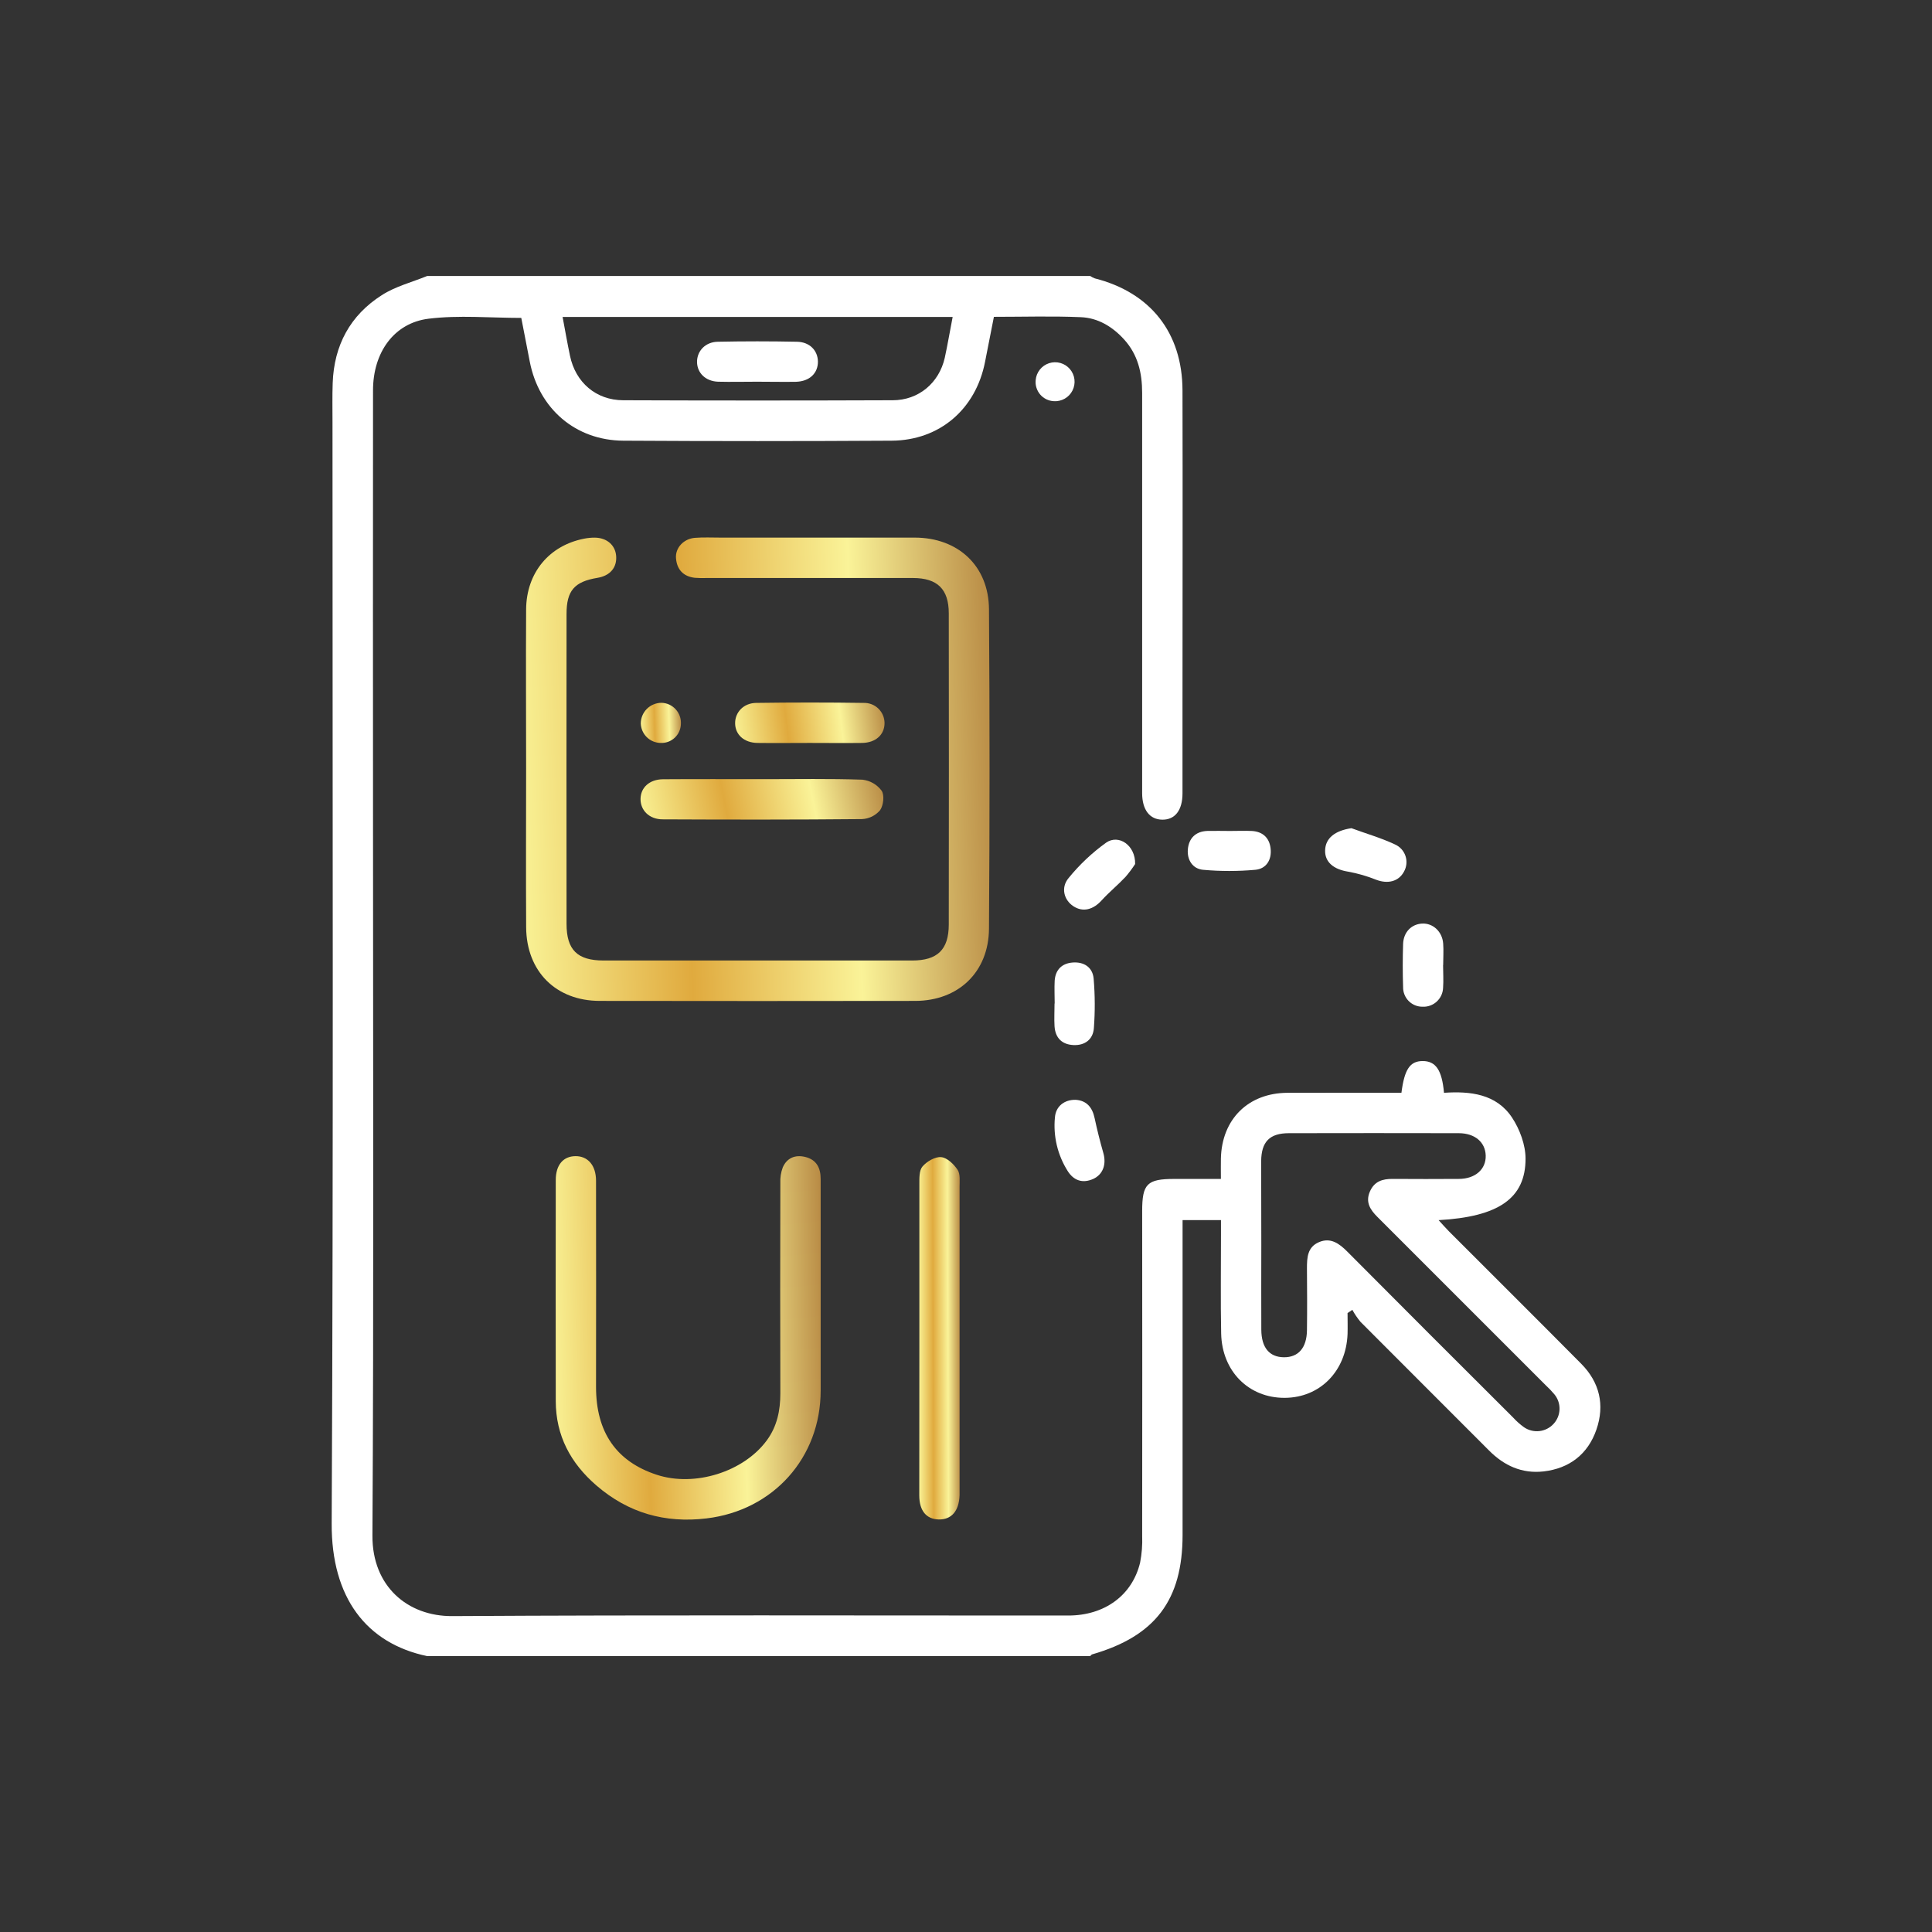 <svg width="140" height="140" viewBox="0 0 140 140" fill="none" xmlns="http://www.w3.org/2000/svg">
<rect x="0" y="0" width="140" height="140" fill="#333333" stroke="none"/>
<path d="M79 20C79.104 20.07 79.215 20.128 79.332 20.172C83.365 21.195 85.678 24.111 85.688 28.291C85.707 35.94 85.688 43.59 85.688 51.238C85.688 53.322 85.688 55.406 85.688 57.488C85.688 58.715 85.147 59.404 84.229 59.397C83.311 59.389 82.764 58.684 82.764 57.469C82.764 47.801 82.764 38.133 82.764 28.467C82.764 27.008 82.453 25.695 81.455 24.596C80.614 23.668 79.559 23.033 78.32 22.984C76.244 22.895 74.164 22.959 72.022 22.959C71.805 24.066 71.592 25.141 71.381 26.217C70.715 29.645 68.092 31.914 64.606 31.934C58.128 31.973 51.65 31.973 45.172 31.934C41.701 31.914 39.053 29.617 38.389 26.205C38.184 25.152 37.985 24.102 37.774 23.037C35.516 23.037 33.26 22.824 31.065 23.094C28.539 23.402 27.031 25.557 27.031 28.281C27.024 39.055 27.024 49.829 27.031 60.603C27.031 77.496 27.086 94.393 26.988 111.285C26.969 114.939 29.527 117.131 32.779 117.109C47.654 117.02 62.529 117.072 77.406 117.068C80.041 117.068 82.047 115.607 82.617 113.23C82.741 112.593 82.791 111.942 82.766 111.293C82.775 103.447 82.775 95.602 82.766 87.758C82.766 85.785 83.123 85.43 85.1 85.43H88.471C88.471 84.902 88.461 84.432 88.471 83.959C88.531 81.107 90.449 79.203 93.291 79.189C95.733 79.178 98.174 79.189 100.615 79.189H101.553C101.772 77.477 102.174 76.894 103.088 76.887C104.033 76.887 104.49 77.527 104.637 79.188C106.529 79.062 108.426 79.258 109.571 80.988C110.129 81.834 110.547 82.961 110.547 83.961C110.547 86.836 108.594 88.174 104.246 88.416C104.545 88.74 104.758 88.988 104.988 89.219C108.186 92.42 111.395 95.609 114.58 98.822C115.916 100.17 116.297 101.811 115.684 103.59C115.071 105.369 113.731 106.41 111.852 106.625C110.289 106.801 108.996 106.211 107.899 105.107C104.795 101.992 101.68 98.893 98.582 95.781C98.36 95.512 98.164 95.222 97.996 94.916L97.649 95.147C97.649 95.656 97.664 96.166 97.649 96.674C97.543 99.363 95.647 101.283 93.094 101.293C90.494 101.305 88.549 99.373 88.49 96.633C88.442 94.258 88.479 91.881 88.477 89.504V88.414H85.694V89.547C85.694 96.773 85.694 104 85.694 111.227C85.694 115.951 83.713 118.561 79.141 119.883C79.086 119.898 79.047 119.965 79 120.008H30.953C26.541 119.082 24.01 115.762 24.035 110.4C24.164 83.797 24.094 57.193 24.094 30.588C24.094 29.645 24.074 28.701 24.108 27.76C24.203 25.025 25.375 22.85 27.662 21.391C28.651 20.752 29.85 20.451 30.953 20H79ZM91.399 90.209C91.399 92.258 91.387 94.311 91.399 96.357C91.408 97.658 91.985 98.342 93.035 98.352C94.086 98.361 94.69 97.67 94.707 96.398C94.727 94.902 94.719 93.406 94.707 91.906C94.707 91.125 94.74 90.367 95.58 90.01C96.42 89.652 97.045 90.107 97.633 90.699C101.625 94.712 105.627 98.717 109.639 102.713C109.879 102.977 110.146 103.215 110.436 103.424C110.763 103.648 111.159 103.746 111.553 103.701C111.947 103.656 112.311 103.47 112.578 103.178C112.847 102.887 113 102.509 113.01 102.113C113.019 101.718 112.884 101.332 112.629 101.029C112.441 100.805 112.239 100.593 112.024 100.395C107.953 96.32 103.881 92.248 99.807 88.178C99.291 87.664 98.938 87.115 99.262 86.357C99.586 85.6 100.18 85.422 100.924 85.428C102.518 85.439 104.112 85.439 105.707 85.428C106.906 85.428 107.692 84.725 107.66 83.728C107.629 82.768 106.879 82.117 105.707 82.115C101.607 82.106 97.505 82.106 93.403 82.115C92.002 82.115 91.399 82.732 91.389 84.152C91.389 86.174 91.399 88.191 91.399 90.209ZM69.033 22.969H40.768C40.951 23.945 41.111 24.861 41.303 25.779C41.703 27.707 43.188 28.996 45.154 29.004C51.665 29.029 58.175 29.029 64.686 29.004C66.567 29.004 68.047 27.75 68.461 25.93C68.668 24.98 68.828 24.02 69.033 22.969Z" fill="white"/>
<path d="M38.125 55.674C38.125 51.832 38.101 47.99 38.125 44.15C38.146 41.498 39.802 39.525 42.332 39.033C42.589 38.982 42.851 38.957 43.113 38.959C43.978 38.973 44.582 39.5 44.648 40.277C44.718 41.123 44.211 41.723 43.293 41.873C41.629 42.148 41.054 42.795 41.054 44.484C41.047 51.97 41.047 59.457 41.054 66.945C41.054 68.836 41.836 69.6 43.734 69.602C51.19 69.602 58.644 69.602 66.097 69.602C67.927 69.602 68.748 68.82 68.752 67C68.763 59.48 68.763 51.962 68.752 44.443C68.752 42.685 67.918 41.887 66.16 41.885C61.179 41.885 56.199 41.885 51.218 41.885C50.926 41.896 50.633 41.891 50.342 41.869C49.511 41.771 49.052 41.267 48.986 40.457C48.922 39.699 49.541 39.035 50.365 38.973C50.98 38.926 51.601 38.957 52.218 38.957C56.906 38.957 61.593 38.957 66.281 38.957C69.431 38.957 71.644 41.01 71.666 44.148C71.72 51.862 71.72 59.576 71.666 67.291C71.646 70.438 69.451 72.525 66.32 72.529C58.703 72.541 51.086 72.541 43.468 72.529C40.287 72.529 38.148 70.394 38.127 67.195C38.105 63.359 38.123 59.514 38.125 55.674Z" fill="url(#paint0_linear_320_651)"/>
<path d="M59.469 93.729C59.469 96.072 59.469 98.416 59.469 100.76C59.469 105.621 56.045 109.449 51.197 110.029C48.191 110.391 45.533 109.639 43.223 107.647C41.35 106.031 40.275 104.033 40.273 101.526C40.266 96.187 40.266 90.849 40.273 85.51C40.273 84.412 40.815 83.791 41.695 83.779C42.576 83.768 43.19 84.42 43.191 85.559C43.205 90.539 43.191 95.52 43.191 100.5C43.191 103.783 44.657 105.905 47.588 106.867C50.336 107.774 53.895 106.658 55.57 104.369C56.315 103.352 56.547 102.201 56.547 100.963C56.533 95.885 56.533 90.807 56.547 85.729C56.528 85.342 56.588 84.956 56.723 84.594C57.022 83.91 57.615 83.664 58.334 83.832C59.164 84.028 59.469 84.625 59.469 85.428C59.467 88.196 59.467 90.963 59.469 93.729Z" fill="url(#paint1_linear_320_651)"/>
<path d="M66.62 96.85C66.62 93.176 66.62 89.502 66.62 85.828C66.62 85.385 66.6 84.817 66.848 84.528C67.162 84.162 67.762 83.807 68.201 83.85C68.641 83.893 69.123 84.367 69.399 84.779C69.594 85.086 69.535 85.594 69.535 86.014C69.535 93.296 69.535 100.579 69.535 107.861C69.535 108.024 69.535 108.186 69.535 108.348C69.493 109.5 68.95 110.123 68.02 110.106C67.131 110.082 66.618 109.484 66.614 108.367C66.612 104.522 66.62 100.686 66.62 96.85Z" fill="url(#paint2_linear_320_651)"/>
<path d="M55.369 56.461C57.744 56.461 60.119 56.418 62.49 56.498C62.766 56.528 63.032 56.614 63.272 56.752C63.513 56.89 63.722 57.076 63.887 57.299C64.102 57.625 64.018 58.365 63.773 58.713C63.611 58.904 63.41 59.06 63.184 59.171C62.958 59.281 62.712 59.344 62.461 59.355C57.648 59.4 52.836 59.396 48.022 59.373C47.045 59.373 46.408 58.717 46.416 57.894C46.424 57.072 47.061 56.474 48.053 56.467C50.492 56.449 52.93 56.461 55.369 56.461Z" fill="url(#paint3_linear_320_651)"/>
<path d="M58.682 53.836C57.416 53.836 56.143 53.852 54.885 53.836C53.908 53.82 53.268 53.228 53.27 52.395C53.27 51.613 53.881 50.949 54.791 50.935C57.387 50.898 59.984 50.898 62.58 50.935C62.777 50.929 62.972 50.962 63.156 51.032C63.34 51.102 63.507 51.209 63.649 51.345C63.79 51.482 63.903 51.645 63.98 51.826C64.057 52.007 64.097 52.202 64.098 52.398C64.098 53.234 63.463 53.82 62.478 53.836C61.211 53.852 59.947 53.836 58.682 53.836Z" fill="url(#paint4_linear_320_651)"/>
<path d="M89.14 60.215C89.66 60.215 90.181 60.193 90.703 60.215C91.484 60.256 91.98 60.695 92.07 61.467C92.174 62.295 91.763 62.959 90.961 63.029C89.704 63.143 88.44 63.143 87.183 63.029C86.422 62.961 86.011 62.312 86.076 61.545C86.148 60.746 86.636 60.246 87.484 60.213C88.041 60.199 88.594 60.215 89.14 60.215Z" fill="white"/>
<path d="M82.256 62.611C82.043 62.94 81.808 63.253 81.553 63.549C81.002 64.135 80.381 64.639 79.838 65.234C79.217 65.926 78.471 66.121 77.781 65.668C77.092 65.215 76.856 64.317 77.434 63.627C78.223 62.655 79.139 61.792 80.156 61.061C81.066 60.43 82.285 61.252 82.256 62.611Z" fill="white"/>
<path d="M104.571 69.932C104.571 70.482 104.612 71.037 104.571 71.584C104.564 71.771 104.52 71.956 104.442 72.126C104.363 72.296 104.252 72.449 104.114 72.576C103.976 72.704 103.815 72.802 103.639 72.866C103.463 72.931 103.275 72.96 103.088 72.951C102.901 72.953 102.715 72.918 102.542 72.847C102.368 72.776 102.211 72.671 102.079 72.538C101.947 72.405 101.844 72.246 101.774 72.073C101.704 71.899 101.67 71.713 101.674 71.525C101.639 70.488 101.641 69.447 101.674 68.41C101.699 67.551 102.274 66.967 103.051 66.926C103.828 66.885 104.51 67.492 104.578 68.371C104.617 68.889 104.578 69.41 104.578 69.934L104.571 69.932Z" fill="white"/>
<path d="M97.929 60.014C98.98 60.404 100.064 60.711 101.072 61.185C101.253 61.263 101.415 61.379 101.549 61.523C101.682 61.668 101.783 61.84 101.846 62.026C101.909 62.213 101.931 62.411 101.912 62.607C101.893 62.803 101.833 62.993 101.736 63.164C101.355 63.875 100.574 64.074 99.722 63.75C99.068 63.487 98.389 63.291 97.695 63.164C96.64 62.998 96.001 62.473 96.023 61.625C96.044 60.728 96.746 60.191 97.929 60.014Z" fill="white"/>
<path d="M76.426 72.713C76.426 72.164 76.397 71.612 76.426 71.063C76.481 70.272 76.947 69.809 77.727 69.748C78.555 69.684 79.18 70.1 79.25 70.92C79.351 72.112 79.356 73.311 79.266 74.504C79.207 75.317 78.617 75.77 77.783 75.729C76.949 75.688 76.473 75.209 76.416 74.371C76.383 73.822 76.416 73.27 76.416 72.719L76.426 72.713Z" fill="white"/>
<path d="M77.953 79.697C78.734 79.752 79.152 80.233 79.32 81.025C79.502 81.871 79.711 82.711 79.949 83.539C80.187 84.367 79.933 85.102 79.219 85.43C78.437 85.779 77.797 85.537 77.369 84.858C76.635 83.698 76.309 82.326 76.445 80.961C76.508 80.174 77.119 79.678 77.953 79.697Z" fill="white"/>
<path d="M47.93 50.928C48.125 50.932 48.317 50.976 48.495 51.057C48.672 51.138 48.832 51.254 48.963 51.398C49.095 51.541 49.196 51.711 49.261 51.895C49.326 52.079 49.352 52.274 49.34 52.469C49.335 52.656 49.293 52.84 49.216 53.01C49.139 53.181 49.029 53.334 48.892 53.462C48.755 53.589 48.594 53.688 48.418 53.752C48.243 53.816 48.056 53.845 47.869 53.836C47.493 53.83 47.133 53.679 46.865 53.414C46.598 53.149 46.443 52.791 46.434 52.414C46.438 52.02 46.598 51.643 46.877 51.365C47.157 51.087 47.535 50.93 47.93 50.928Z" fill="url(#paint5_linear_320_651)"/>
<path d="M75.049 27.545C75.072 27.267 75.177 27.003 75.35 26.784C75.523 26.566 75.757 26.404 76.022 26.318C76.287 26.233 76.572 26.227 76.84 26.303C77.108 26.379 77.348 26.532 77.529 26.744C77.71 26.956 77.825 27.217 77.858 27.493C77.891 27.77 77.842 28.05 77.716 28.299C77.591 28.548 77.394 28.754 77.152 28.891C76.909 29.028 76.632 29.091 76.354 29.07C76.166 29.06 75.983 29.012 75.815 28.929C75.647 28.846 75.497 28.729 75.375 28.587C75.253 28.444 75.162 28.278 75.106 28.099C75.049 27.92 75.03 27.732 75.049 27.545Z" fill="white"/>
<path d="M54.855 27.66C53.916 27.66 52.975 27.684 52.037 27.66C51.129 27.629 50.516 27.023 50.51 26.23C50.504 25.438 51.109 24.781 52.014 24.764C53.925 24.725 55.837 24.725 57.75 24.764C58.674 24.781 59.262 25.4 59.27 26.209C59.27 27.051 58.66 27.639 57.676 27.666C56.736 27.682 55.797 27.66 54.855 27.66Z" fill="white"/>
<defs>
<linearGradient id="paint0_linear_320_651" x1="38.114" y1="72.538" x2="72.797" y2="71.372" gradientUnits="userSpaceOnUse">
<stop stop-color="#F9F295"/>
<stop offset="0.349" stop-color="#E0AA3E"/>
<stop offset="0.703" stop-color="#FAF398"/>
<stop offset="1" stop-color="#B88A44"/>
</linearGradient>
<linearGradient id="paint1_linear_320_651" x1="40.268" y1="110.117" x2="60.102" y2="109.631" gradientUnits="userSpaceOnUse">
<stop stop-color="#F9F295"/>
<stop offset="0.349" stop-color="#E0AA3E"/>
<stop offset="0.703" stop-color="#FAF398"/>
<stop offset="1" stop-color="#B88A44"/>
</linearGradient>
<linearGradient id="paint2_linear_320_651" x1="66.613" y1="110.106" x2="69.642" y2="110.095" gradientUnits="userSpaceOnUse">
<stop stop-color="#F9F295"/>
<stop offset="0.349" stop-color="#E0AA3E"/>
<stop offset="0.703" stop-color="#FAF398"/>
<stop offset="1" stop-color="#B88A44"/>
</linearGradient>
<linearGradient id="paint3_linear_320_651" x1="46.416" y1="59.39" x2="63.894" y2="55.874" gradientUnits="userSpaceOnUse">
<stop stop-color="#F9F295"/>
<stop offset="0.349" stop-color="#E0AA3E"/>
<stop offset="0.703" stop-color="#FAF398"/>
<stop offset="1" stop-color="#B88A44"/>
</linearGradient>
<linearGradient id="paint4_linear_320_651" x1="53.27" y1="53.843" x2="64.292" y2="52.476" gradientUnits="userSpaceOnUse">
<stop stop-color="#F9F295"/>
<stop offset="0.349" stop-color="#E0AA3E"/>
<stop offset="0.703" stop-color="#FAF398"/>
<stop offset="1" stop-color="#B88A44"/>
</linearGradient>
<linearGradient id="paint5_linear_320_651" x1="46.434" y1="53.837" x2="49.437" y2="53.737" gradientUnits="userSpaceOnUse">
<stop stop-color="#F9F295"/>
<stop offset="0.349" stop-color="#E0AA3E"/>
<stop offset="0.703" stop-color="#FAF398"/>
<stop offset="1" stop-color="#B88A44"/>
</linearGradient>
</defs>
</svg>
